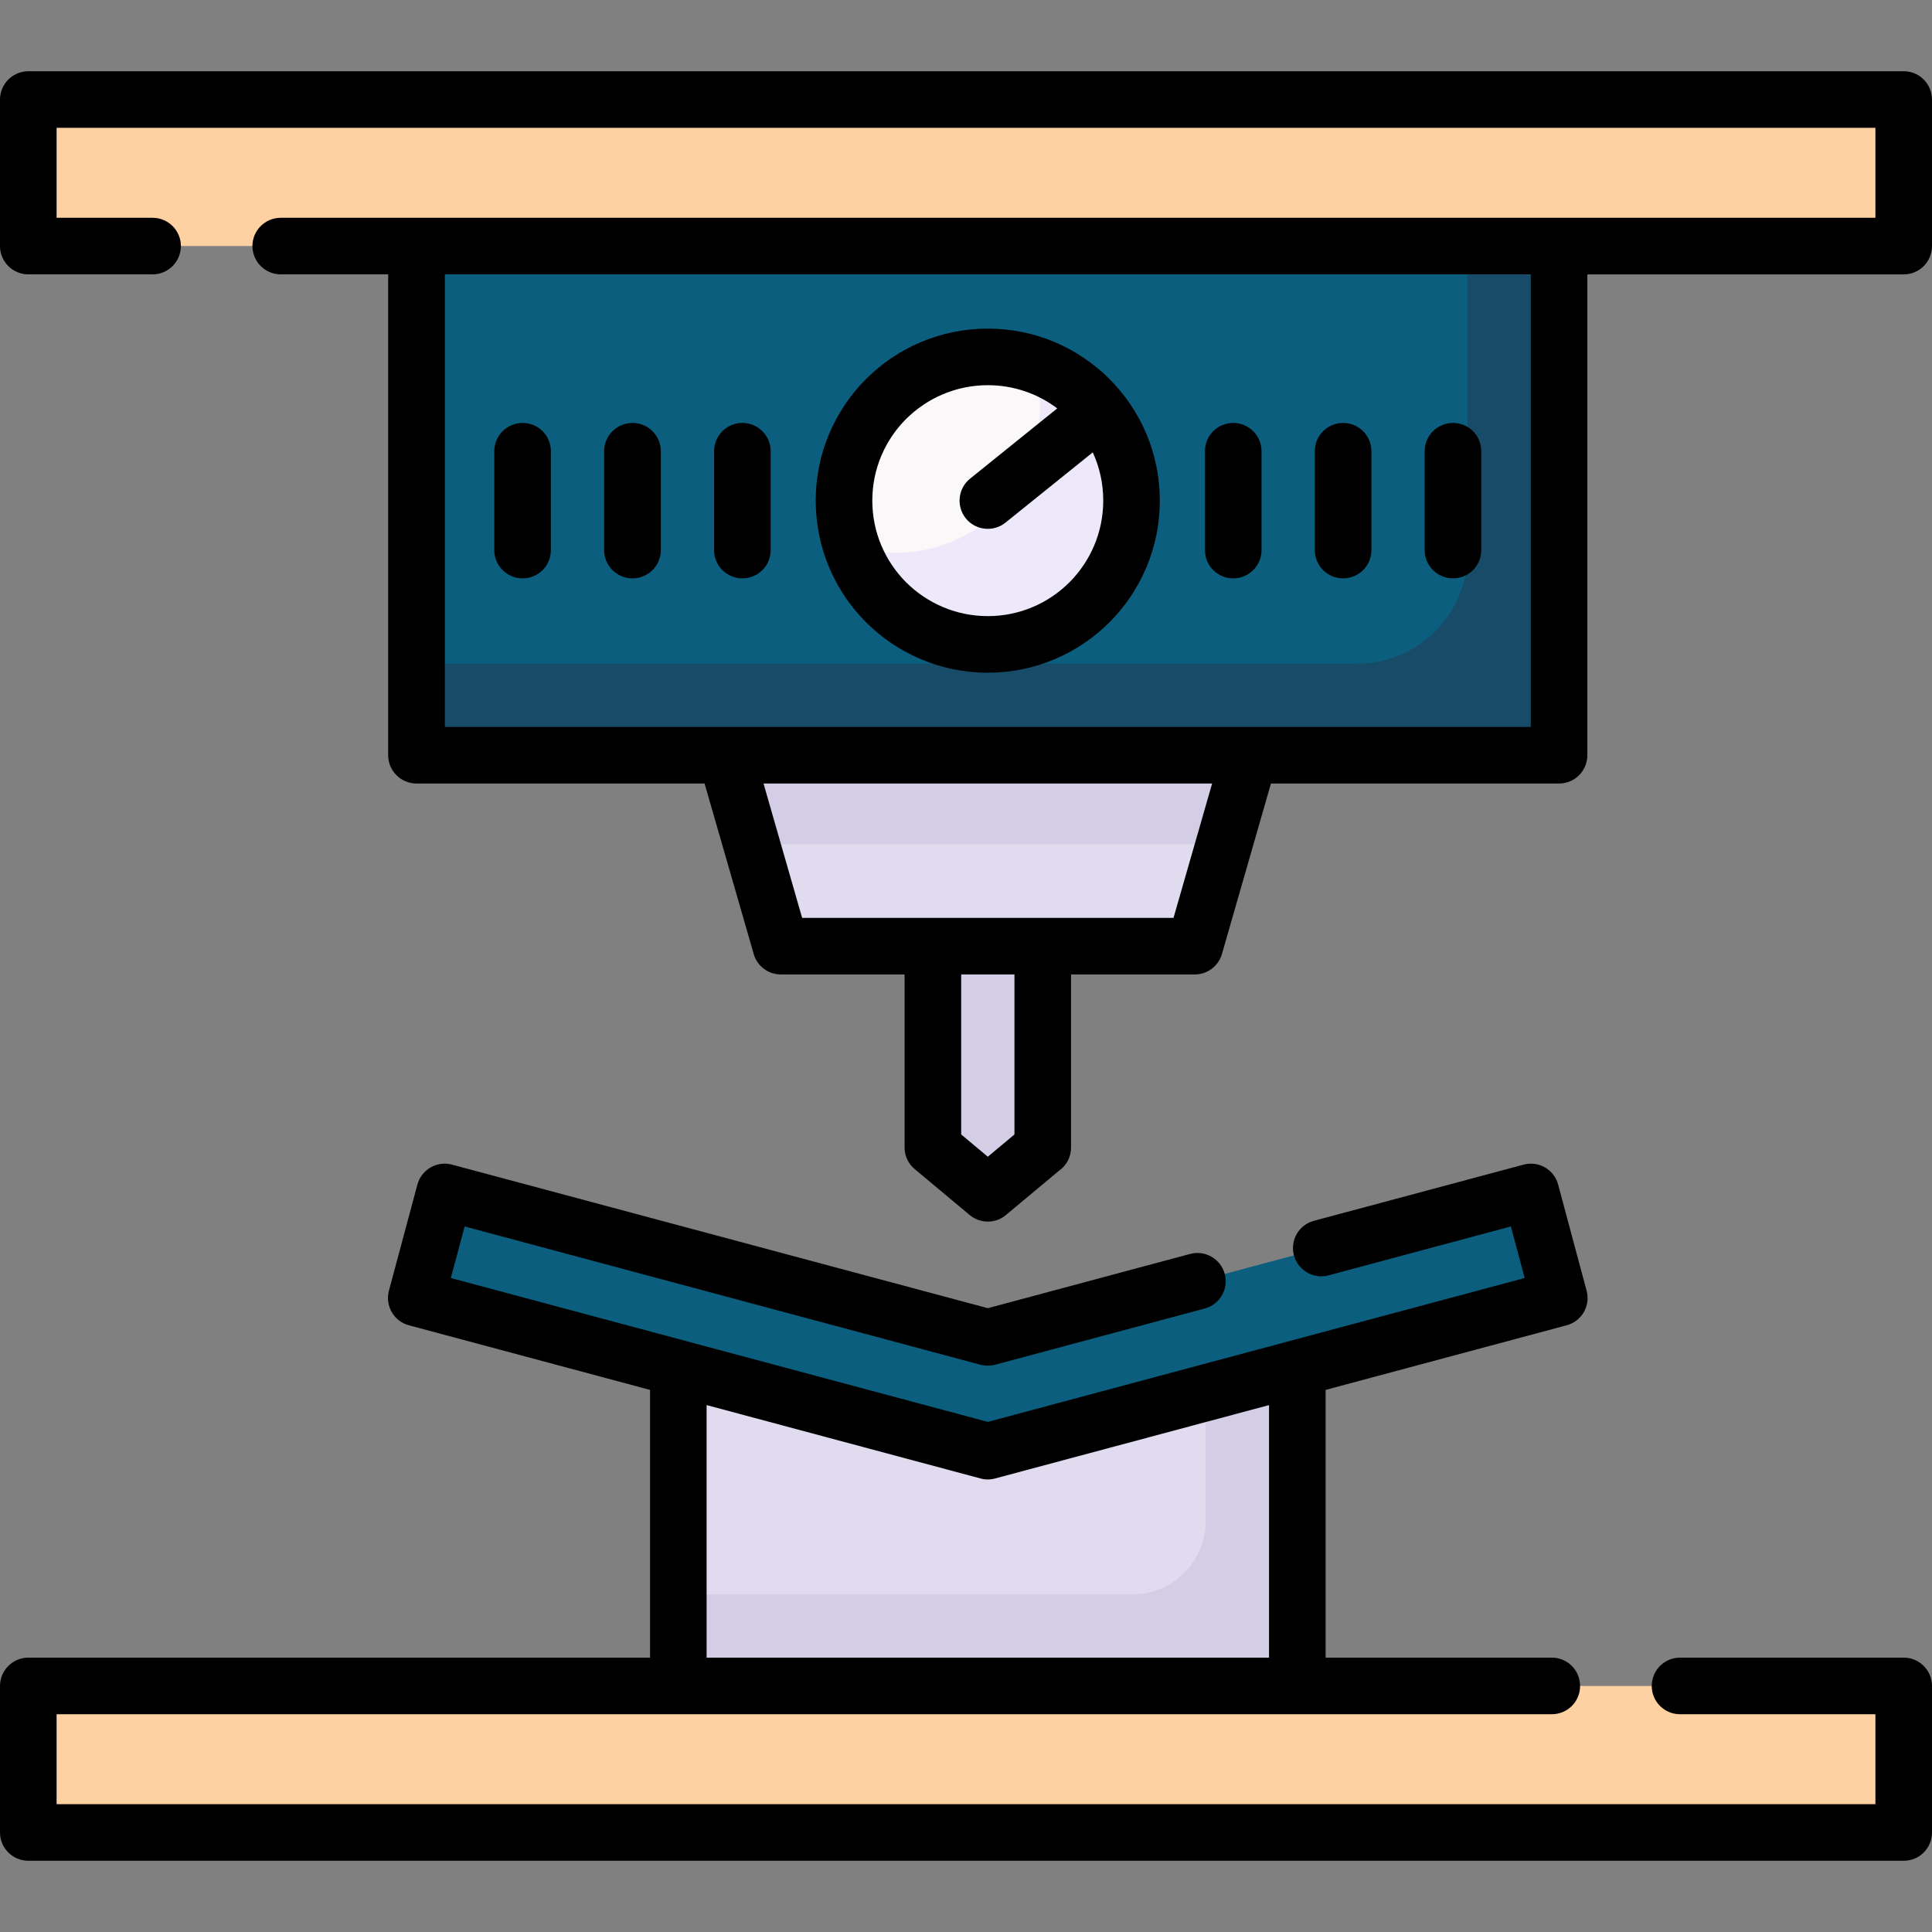 <svg id="Capa_1" enable-background="new 0 0 512 512" height="512" viewBox="0 0 512 512" width="512" xmlns="http://www.w3.org/2000/svg"><rect x="0" y="0" width="512" height="512" fill="#808080" stroke="none"/><g><g clip-rule="evenodd" fill-rule="evenodd"><path d="m179.747 355.469h164.043v103.154h-164.043z" fill="#e0dbee"/><path d="m15.279 485.609h481.47c4.252 0 7.768-3.487 7.768-7.767v-23.274c0-4.279-3.516-7.767-7.768-7.767h-481.47c-4.28 0-7.768 3.487-7.768 7.767v23.274c.001 4.28 3.488 7.767 7.768 7.767z" fill="#fed1a3"/><path d="m192.361 200.128 68.457-13.096 70.357 13.096-12.416 43.145c-1.417 5.017-4.875 7.455-9.893 7.455h-94.168c-4.792 0-8.618-2.92-9.922-7.455z" fill="#e0dbee"/><path d="m118.149 45.809h287.267c4.252 0 7.738 3.487 7.738 7.768v138.785c0 4.28-3.486 7.767-7.738 7.767h-287.267c-4.28 0-7.767-3.486-7.767-7.767v-138.786c.001-4.28 3.487-7.767 7.767-7.767z" fill="#0c5e7f"/><path d="m388.891 45.809h16.525c4.252 0 7.738 3.487 7.738 7.768v138.785c0 4.28-3.486 7.767-7.738 7.767h-287.267c-4.28 0-7.767-3.486-7.767-7.767v-16.498h249.395c16.016 0 29.113-13.096 29.113-29.111v-100.944z" fill="#174b67"/><path d="m15.279 65.198h481.47c4.252 0 7.768-3.487 7.768-7.739v-23.302c0-4.279-3.516-7.767-7.768-7.767h-481.47c-4.28 0-7.768 3.487-7.768 7.767v23.302c.001 4.252 3.488 7.739 7.768 7.739z" fill="#fed1a3"/><path d="m179.747 446.802h164.043v-91.333h-24.265v47.651c0 10.658-8.73 19.417-19.417 19.417h-120.361z" fill="#d3cee5"/><path d="m254.271 382.567-136.463-36.566c-4.62-1.247-6.689-4.961-5.499-9.524l3.516-13.124c1.275-4.706 4.62-6.804 9.524-5.471l128.922 34.525c5.045 1.36 9.977 1.36 14.994 0l128.922-34.525c4.904-1.333 8.249.765 9.524 5.471l3.515 13.124c1.22 4.563-.85 8.277-5.498 9.524l-136.463 36.566c-5.044 1.363-9.92 1.363-14.994 0z" fill="#0c5e7f"/><path d="m261.783 170.79c20.976 0 38.098-17.121 38.098-38.127 0-20.977-17.122-38.099-38.098-38.099-21.005 0-38.098 17.122-38.098 38.099.001 21.006 17.093 38.127 38.098 38.127z" fill="#faf8f9"/><path d="m273.689 96.492c15.222 4.989 26.192 19.305 26.192 36.171 0 21.062-17.065 38.127-38.098 38.127-16.895 0-31.182-10.999-36.199-26.192 3.742 1.247 7.768 1.899 11.934 1.899 21.033 0 38.098-17.037 38.098-38.099-.001-4.167-.681-8.164-1.927-11.906z" fill="#ede9fb"/><g fill="#d3cee5"><path d="m247.213 250.727h29.111v45.638c0 5.585-2.126 9.554-5.953 12.729l-2.636 2.211c-3.827 3.175-8.192 3.118-11.934 0l-2.75-2.324c-3.855-3.203-5.839-7.568-5.839-12.615v-45.639z"/><path d="m324.401 223.713 6.775-23.585h-138.815l6.775 23.585z"/></g></g><path d="m411.256 439.29c4.139 0 7.483 3.373 7.483 7.512s-3.345 7.483-7.483 7.483c-132.097 0-264.164 0-396.261 0v23.841h482.01v-23.841h-51.79c-4.139 0-7.483-3.345-7.483-7.483 0-4.139 3.345-7.512 7.483-7.512h59.302c4.139 0 7.483 3.373 7.483 7.512v38.808c0 4.167-3.345 7.512-7.483 7.512h-497.005c-4.138 0-7.512-3.345-7.512-7.512v-38.808c0-4.139 3.374-7.512 7.512-7.512h164.752v-70.952l-63.895-17.121c-3.996-1.049-6.35-5.159-5.301-9.156l7.541-28.119c1.077-3.997 5.188-6.378 9.184-5.301l141.99 38.041 53.603-14.372c3.997-1.077 8.107 1.304 9.185 5.301 1.049 3.997-1.305 8.107-5.301 9.156l-55.476 14.882c-1.247.34-2.607.368-3.939.028l-136.717-36.652-3.657 13.663c47.425 12.728 94.878 25.427 142.302 38.126 47.424-12.699 94.848-25.398 142.272-38.126l-3.657-13.663-48.303 12.955c-3.997 1.076-8.107-1.305-9.185-5.301-1.077-3.997 1.304-8.107 5.301-9.156l55.56-14.882c3.997-1.077 8.107 1.304 9.156 5.301l7.54 28.119c1.077 3.997-1.304 8.108-5.301 9.156l-63.865 17.121v70.952zm-127.42-181.051v45.895c0 2.551-1.275 4.818-3.26 6.179l-14.031 11.708c-2.835 2.352-6.916 2.238-9.638-.086l-14.457-12.075c-1.729-1.417-2.721-3.515-2.721-5.726v-45.895h-32.798c-3.544 0-6.52-2.466-7.285-5.754l-12.926-44.845h-76.337c-4.139 0-7.512-3.345-7.512-7.512v-127.418h-28.461c-4.138 0-7.512-3.345-7.512-7.512 0-4.139 3.374-7.483 7.512-7.483h422.595v-23.841h-482.01v23.841h25.428c4.139 0 7.513 3.345 7.513 7.483 0 4.167-3.374 7.512-7.513 7.512h-32.911c-4.138 0-7.512-3.345-7.512-7.512v-38.807c0-4.139 3.374-7.512 7.512-7.512h497.005c4.139 0 7.483 3.373 7.483 7.512v38.808c0 4.167-3.345 7.512-7.483 7.512h-83.851v127.418c0 4.167-3.344 7.512-7.512 7.512h-76.338l-12.982 45.157c-.907 3.203-3.855 5.442-7.2 5.442h-32.798zm-29.111 0v42.407l7.059 5.896 7.058-5.896v-42.407zm-52.386-50.599 10.233 35.604h98.421l10.232-35.604zm64.121-69.137c-3.203 2.58-7.937 2.069-10.517-1.134-2.58-3.231-2.069-7.936 1.134-10.517l23.103-18.623c-5.103-3.855-11.48-6.151-18.396-6.151-8.447 0-16.102 3.43-21.657 8.957-5.527 5.527-8.958 13.181-8.958 21.629 0 8.477 3.431 16.102 8.958 21.657 5.556 5.527 13.21 8.958 21.657 8.958s16.101-3.431 21.628-8.958c5.527-5.556 8.958-13.181 8.958-21.657 0-4.564-.992-8.901-2.778-12.784zm52.867-18.937c0-4.139 3.345-7.483 7.483-7.483 4.139 0 7.512 3.345 7.512 7.483v26.222c0 4.139-3.373 7.483-7.512 7.483s-7.483-3.345-7.483-7.483zm58.224 0c0-4.139 3.373-7.483 7.512-7.483 4.14 0 7.484 3.345 7.484 7.483v26.222c0 4.139-3.345 7.483-7.484 7.483s-7.512-3.345-7.512-7.483zm-29.112 0c0-4.139 3.346-7.483 7.484-7.483 4.166 0 7.512 3.345 7.512 7.483v26.222c0 4.139-3.346 7.483-7.512 7.483-4.139 0-7.484-3.345-7.484-7.483zm-217.448 0c0-4.139 3.373-7.483 7.512-7.483s7.483 3.345 7.483 7.483v26.222c0 4.139-3.345 7.483-7.483 7.483-4.139 0-7.512-3.345-7.512-7.483zm58.252 0c0-4.139 3.345-7.483 7.483-7.483 4.167 0 7.512 3.345 7.512 7.483v26.222c0 4.139-3.345 7.483-7.512 7.483-4.139 0-7.483-3.345-7.483-7.483zm-29.141 0c0-4.139 3.374-7.483 7.512-7.483 4.139 0 7.513 3.345 7.513 7.483v26.222c0 4.139-3.374 7.483-7.513 7.483-4.138 0-7.512-3.345-7.512-7.483zm101.681-32.484c12.586 0 23.98 5.102 32.229 13.351 8.25 8.249 13.352 19.645 13.352 32.23 0 12.615-5.102 24.01-13.352 32.259-8.249 8.249-19.644 13.351-32.229 13.351s-24.01-5.102-32.259-13.351-13.351-19.644-13.351-32.259c0-12.586 5.102-23.981 13.351-32.23s19.673-13.351 32.259-13.351zm-143.888-14.372v119.935h287.777v-119.935zm69.364 299.653v66.927h149.048v-66.927l-72.597 19.447c-1.36.368-2.721.341-3.968-.028z"/></g></svg>